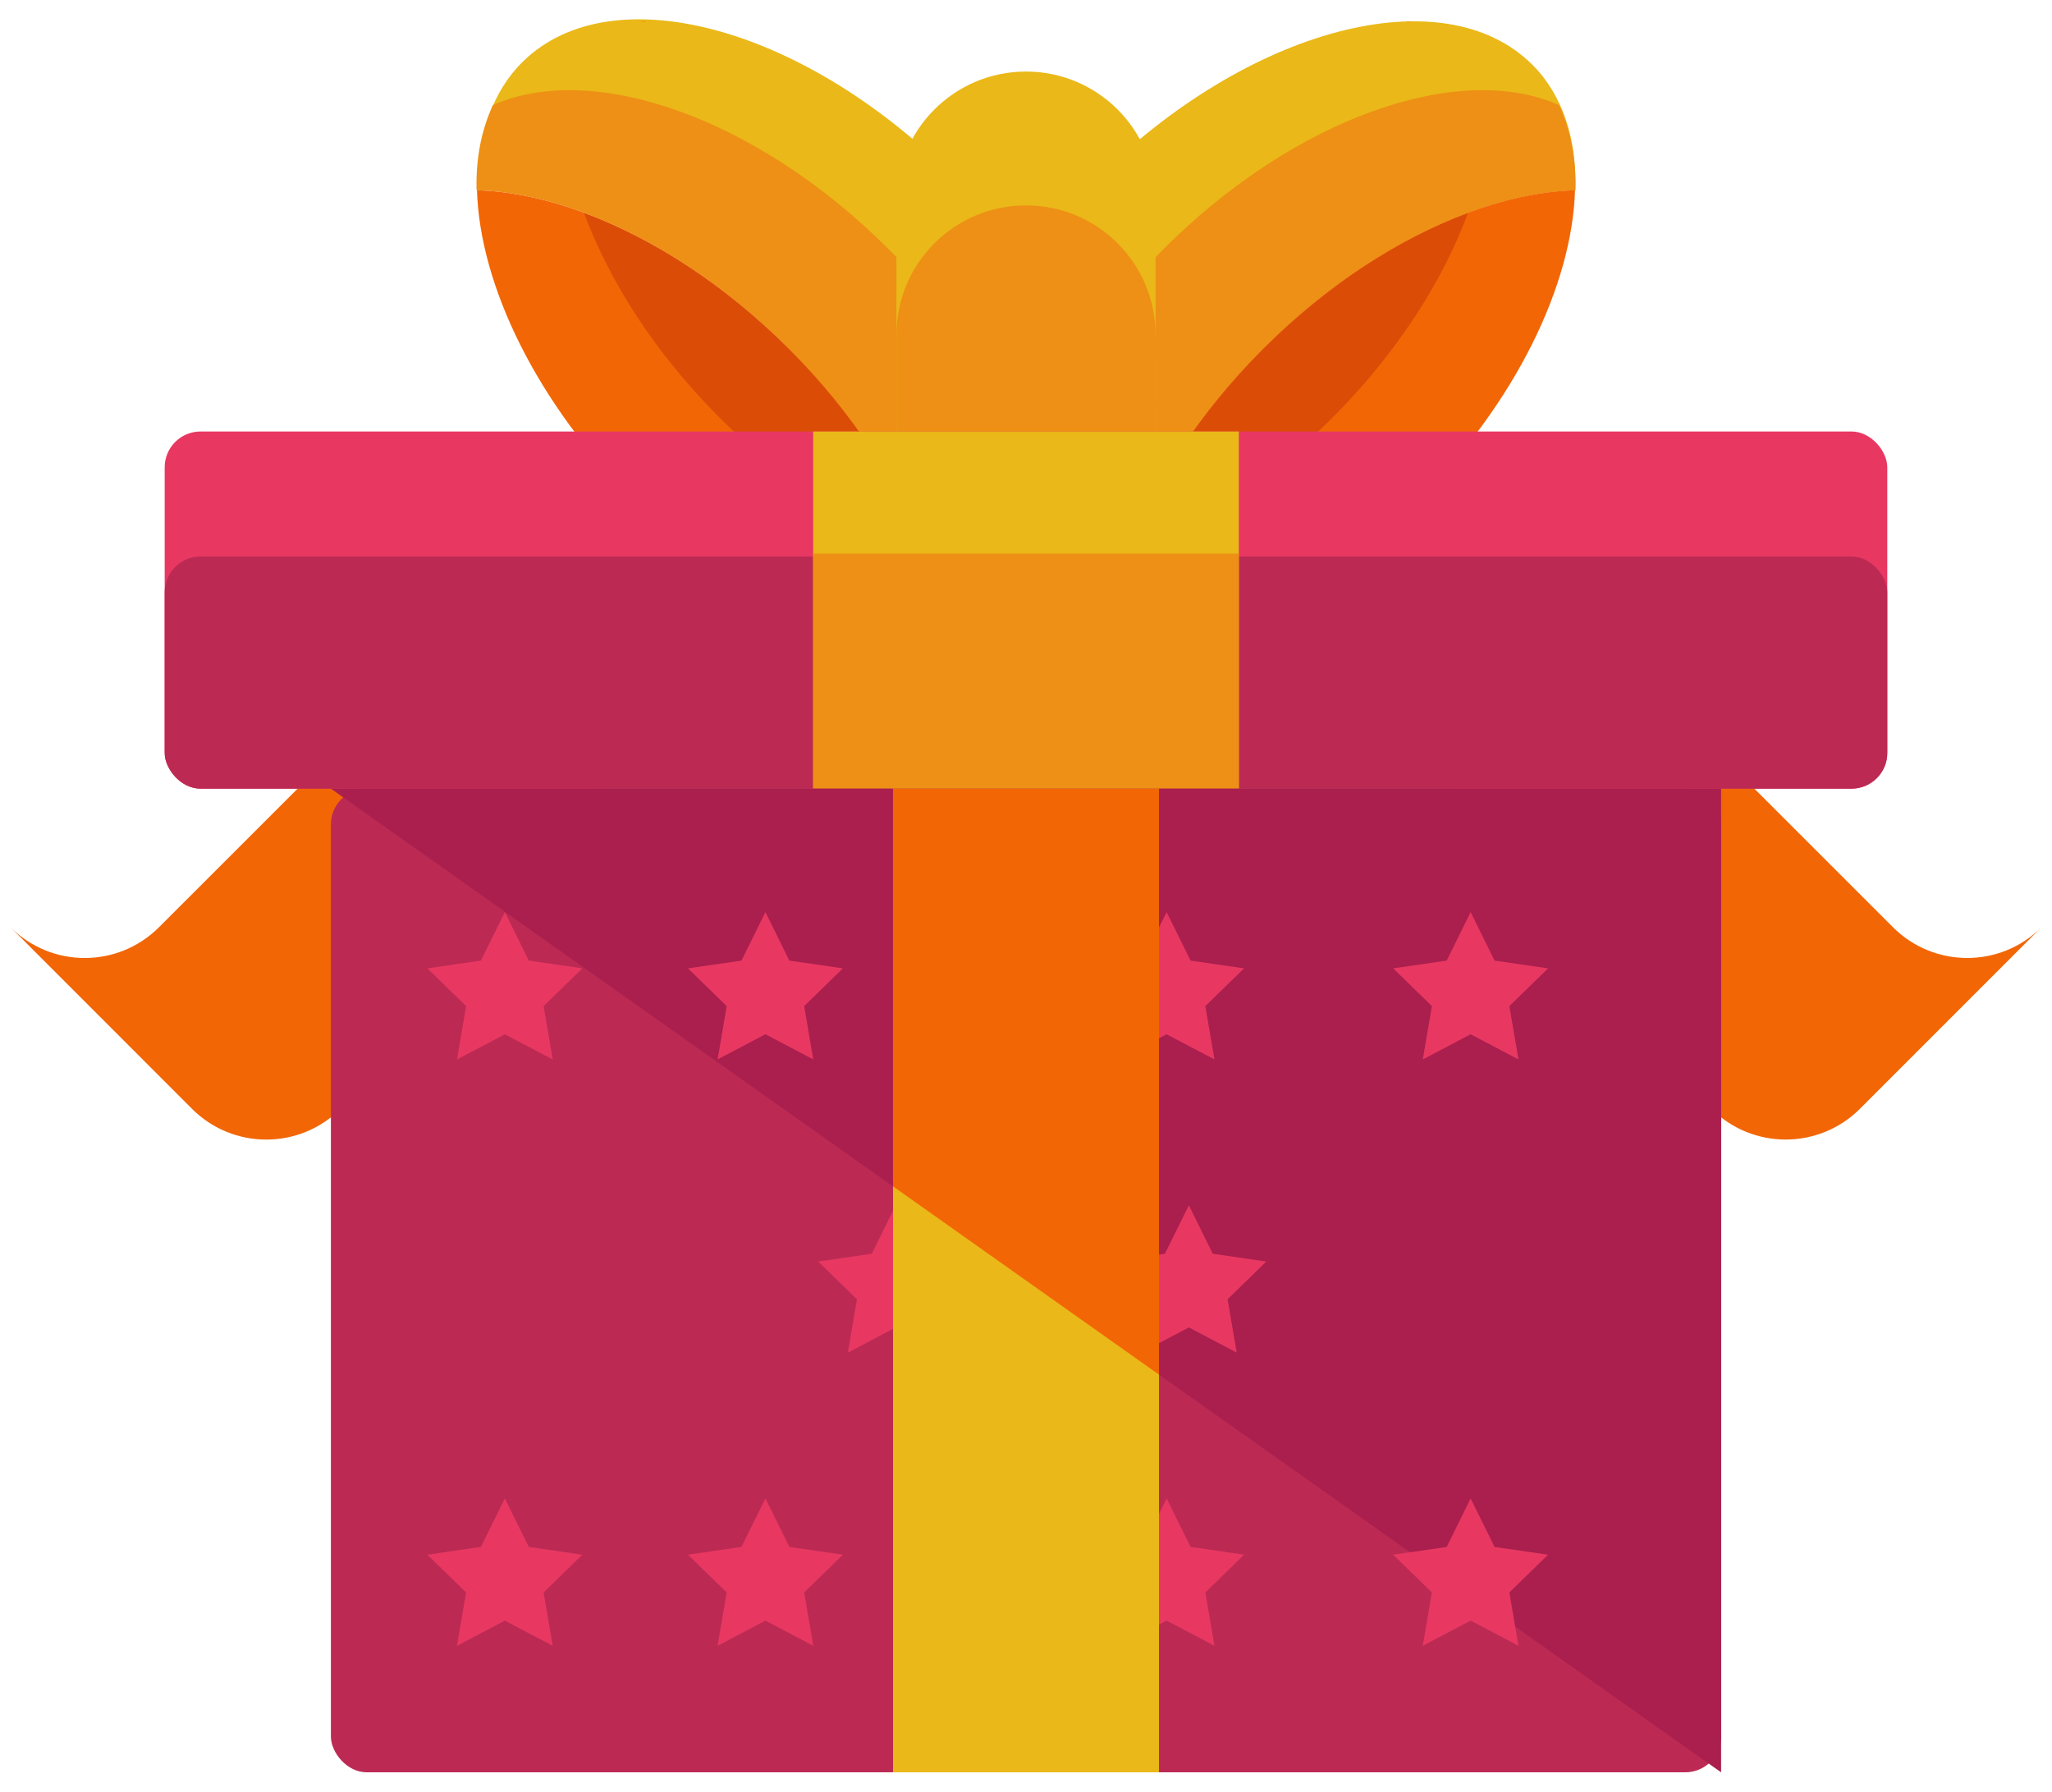 <?xml version="1.0" encoding="UTF-8" standalone="no"?>
<svg width="63px" height="55px" viewBox="0 0 63 55" version="1.1" xmlns="http://www.w3.org/2000/svg" xmlns:xlink="http://www.w3.org/1999/xlink">
    <!-- Generator: Sketch 45.2 (43514) - http://www.bohemiancoding.com/sketch -->
    <title>gift</title>
    <desc>Created with Sketch.</desc>
    <defs></defs>
    <g id="Page-1" stroke="none" stroke-width="1" fill="none" fill-rule="evenodd">
        <g id="gift">
            <g id="Group" fill-rule="nonzero">
                <g transform="translate(0, 15)" id="Shape">
                    <g>
                        <path d="M16.093,6.824 C14.833,5.562 12.788,5.562 11.529,6.824 L9.452,8.9 L9.45,8.898 L4.884,13.462 C3.624,14.724 1.579,14.726 0.32,13.462 L5.894,19.038 C7.154,20.3 9.199,20.298 10.458,19.036 L12.532,16.962 L12.534,16.962 L17.1,12.396 C18.36,11.136 20.405,11.136 21.666,12.398 L16.093,6.824 Z" fill="#F26606"></path>
                        <path d="M25.913,1.585 C24.651,0.325 22.608,0.325 21.347,1.587 L19.271,3.661 L19.271,3.66 L16.101,6.832 L21.667,12.398 L26.921,7.162 C28.181,5.9 30.226,5.9 31.485,7.16 L25.913,1.585 Z" fill="#1BC1A9"></path>
                        <path d="M28.837,4.511 L25.913,1.585 C24.651,0.325 22.608,0.325 21.347,1.587 L19.47,3.464 C19.976,4.116 20.527,4.763 21.144,5.38 C22.505,6.741 23.976,7.821 25.449,8.628 L26.922,7.161 C27.686,6.395 28.738,6.102 29.731,6.265 C29.476,5.683 29.183,5.095 28.837,4.511 Z" fill="#0CAFAF"></path>
                    </g>
                    <g transform="translate(31, 0)">
                        <path d="M15.907,6.824 C17.167,5.562 19.21,5.562 20.471,6.822 L22.547,8.9 L22.549,8.898 L27.115,13.462 C28.375,14.724 30.42,14.724 31.679,13.462 L26.105,19.036 C24.845,20.298 22.8,20.298 21.541,19.036 L22.215,19.714 L22.215,19.714 L14.899,12.398 C13.637,11.136 11.592,11.136 10.333,12.398 L15.907,6.824 Z" fill="#F26606"></path>
                        <path d="M6.089,1.587 C7.349,0.325 9.394,0.325 10.653,1.585 L12.729,3.661 L12.729,3.661 L15.899,6.831 L10.333,12.397 L5.079,7.159 C3.817,5.899 1.774,5.899 0.515,7.159 L6.089,1.587 Z" fill="#1BC1A9"></path>
                        <path d="M3.163,4.509 L6.089,1.587 C7.349,0.325 9.394,0.325 10.653,1.585 L12.53,3.464 C12.022,4.118 11.473,4.763 10.856,5.38 C9.495,6.741 8.024,7.821 6.551,8.628 L5.078,7.159 C4.312,6.395 3.262,6.1 2.269,6.264 C2.524,5.683 2.817,5.097 3.163,4.509 Z" fill="#0CAFAF"></path>
                    </g>
                </g>
                <g transform="translate(14, 0)" id="Shape">
                    <g>
                        <path d="M15.45,5.602 C10.82,0.853 4.827,-0.813 2.062,1.883 C1.103,2.82 0.667,4.166 0.691,5.716 C3.598,5.835 7.195,7.607 10.214,10.706 C13.235,13.803 14.916,17.444 14.961,20.353 C16.509,20.415 17.866,20.017 18.827,19.08 C21.591,16.383 20.079,10.35 15.45,5.602 Z" fill="#EAB818"></path>
                        <path d="M1.132,3.228 C0.78,3.994 0.605,4.869 0.632,5.839 C3.54,5.921 7.159,7.648 10.218,10.708 C13.279,13.767 15.005,17.386 15.087,20.294 C16.056,20.321 16.933,20.144 17.696,19.794 C19.059,16.737 17.331,11.698 13.278,7.646 C9.225,3.594 4.188,1.865 1.132,3.228 Z" fill="#ED9015"></path>
                        <g>
                            <path d="M2.653,1.439 C2.731,1.39 2.815,1.343 2.897,1.298 C2.815,1.343 2.731,1.39 2.653,1.439 Z" fill="#F26606"></path>
                            <path d="M0.679,4.875 C0.652,5.135 0.638,5.402 0.64,5.676 C0.638,5.402 0.651,5.134 0.679,4.875 Z" fill="#F26606"></path>
                            <path d="M0.987,3.542 C1.069,3.327 1.163,3.12 1.272,2.923 C1.163,3.121 1.069,3.328 0.987,3.542 Z" fill="#F26606"></path>
                            <path d="M1.415,2.679 C1.565,2.445 1.733,2.22 1.929,2.021 C1.733,2.222 1.565,2.445 1.415,2.679 Z" fill="#F26606"></path>
                            <path d="M0.7,4.662 C0.743,4.348 0.813,4.045 0.905,3.756 C0.813,4.044 0.745,4.347 0.7,4.662 Z" fill="#F26606"></path>
                            <path d="M3.519,1.013 C3.589,0.988 3.658,0.954 3.73,0.931 C3.657,0.955 3.589,0.988 3.519,1.013 Z" fill="#F26606"></path>
                            <path d="M20.269,15.113 C20.265,15.113 20.261,15.111 20.255,15.111 C20.259,15.166 20.261,15.222 20.261,15.277 C20.261,15.222 20.269,15.169 20.269,15.113 Z" fill="#F26606"></path>
                            <path d="M5.813,0.669 C5.813,0.665 5.813,0.661 5.813,0.657 C5.756,0.655 5.706,0.665 5.649,0.665 C5.702,0.666 5.759,0.667 5.813,0.669 Z" fill="#F26606"></path>
                            <path d="M1.995,1.955 C1.985,1.963 1.975,1.971 1.966,1.978 C1.962,1.98 1.962,1.982 1.96,1.984 C1.97,1.974 1.983,1.966 1.995,1.955 Z" fill="#F26606"></path>
                            <path d="M4.638,0.724 C4.708,0.714 4.783,0.712 4.853,0.704 C4.782,0.712 4.708,0.714 4.638,0.724 Z" fill="#F26606"></path>
                            <path d="M20.2,16.289 C20.212,16.219 20.214,16.144 20.221,16.074 C20.214,16.144 20.21,16.218 20.2,16.289 Z" fill="#F26606"></path>
                            <path d="M19.913,17.408 C19.938,17.338 19.972,17.269 19.995,17.197 C19.972,17.269 19.938,17.337 19.913,17.408 Z" fill="#F26606"></path>
                            <path d="M18.94,18.966 C18.944,18.964 18.944,18.962 18.946,18.962 C18.956,18.952 18.962,18.939 18.971,18.929 C18.96,18.941 18.952,18.955 18.94,18.966 Z" fill="#F26606"></path>
                            <path d="M19.487,18.271 C19.536,18.193 19.583,18.111 19.628,18.029 C19.581,18.111 19.536,18.193 19.487,18.271 Z" fill="#F26606"></path>
                            <path d="M18.905,18.996 C18.704,19.193 18.481,19.361 18.247,19.512 C18.481,19.361 18.704,19.193 18.905,18.996 Z" fill="#F26606"></path>
                            <path d="M17.171,20.021 C16.882,20.111 16.579,20.181 16.265,20.226 C16.579,20.181 16.882,20.111 17.171,20.021 Z" fill="#F26606"></path>
                            <path d="M15.251,20.287 C15.526,20.289 15.792,20.273 16.05,20.246 C15.792,20.273 15.524,20.289 15.251,20.287 Z" fill="#F26606"></path>
                            <path d="M18.003,19.654 C17.806,19.763 17.599,19.857 17.384,19.937 C17.599,19.857 17.806,19.763 18.003,19.654 Z" fill="#F26606"></path>
                            <path d="M10.218,10.708 C7.163,7.651 3.55,5.925 0.644,5.841 C0.732,8.745 2.458,12.357 5.513,15.413 C8.568,18.468 12.181,20.194 15.085,20.282 C15.001,17.376 13.274,13.763 10.218,10.708 Z" fill="#F26606"></path>
                            <path d="M3.931,6.541 C4.71,8.643 6.12,10.852 8.097,12.828 C10.076,14.807 12.285,16.217 14.388,16.996 C13.605,14.894 12.197,12.685 10.218,10.709 C8.241,8.73 6.032,7.32 3.931,6.541 Z" fill="#DB4D07"></path>
                        </g>
                    </g>
                    <g transform="translate(14, 0)">
                        <path d="M5.612,5.537 C10.301,0.849 16.315,-0.74 19.048,1.99 C19.995,2.939 20.411,4.291 20.368,5.84 C17.458,5.922 13.841,7.649 10.782,10.709 C7.723,13.768 5.995,17.387 5.913,20.295 C4.362,20.338 3.013,19.92 2.065,18.973 C-0.665,16.242 0.921,10.228 5.612,5.537 Z" fill="#EAB818"></path>
                        <path d="M19.868,3.228 C20.218,3.994 20.395,4.871 20.368,5.839 C17.458,5.921 13.841,7.648 10.782,10.708 C7.723,13.767 5.995,17.386 5.913,20.294 C4.944,20.321 4.067,20.144 3.304,19.794 C1.939,16.737 3.669,11.698 7.722,7.646 C11.775,3.594 16.812,1.865 19.868,3.228 Z" fill="#ED9015"></path>
                        <g>
                            <path d="M18.347,1.441 C18.267,1.39 18.185,1.343 18.103,1.296 C18.185,1.343 18.267,1.388 18.347,1.441 Z" fill="#F26606"></path>
                            <path d="M20.319,4.876 C20.348,5.134 20.362,5.399 20.36,5.675 C20.362,5.402 20.349,5.134 20.319,4.876 Z" fill="#F26606"></path>
                            <path d="M20.011,3.542 C19.931,3.327 19.837,3.12 19.728,2.923 C19.837,3.121 19.931,3.328 20.011,3.542 Z" fill="#F26606"></path>
                            <path d="M19.585,2.679 C19.435,2.443 19.267,2.22 19.071,2.021 C19.265,2.222 19.435,2.443 19.585,2.679 Z" fill="#F26606"></path>
                            <path d="M20.3,4.662 C20.255,4.348 20.187,4.045 20.093,3.756 C20.187,4.042 20.255,4.345 20.3,4.662 Z" fill="#F26606"></path>
                            <path d="M17.481,1.013 C17.411,0.986 17.344,0.954 17.272,0.931 C17.345,0.955 17.411,0.986 17.481,1.013 Z" fill="#F26606"></path>
                            <path d="M0.731,15.113 C0.735,15.113 0.739,15.111 0.743,15.111 C0.741,15.166 0.741,15.222 0.741,15.277 C0.741,15.222 0.729,15.169 0.731,15.113 Z" fill="#F26606"></path>
                            <path d="M15.187,0.667 C15.187,0.665 15.187,0.661 15.187,0.657 C15.244,0.655 15.294,0.665 15.351,0.665 C15.294,0.666 15.241,0.667 15.187,0.667 Z" fill="#F26606"></path>
                            <path d="M19.005,1.955 C19.013,1.963 19.025,1.969 19.036,1.978 C19.036,1.98 19.038,1.984 19.04,1.984 C19.028,1.974 19.015,1.966 19.005,1.955 Z" fill="#F26606"></path>
                            <path d="M16.362,0.724 C16.292,0.714 16.219,0.71 16.147,0.704 C16.22,0.71 16.292,0.714 16.362,0.724 Z" fill="#F26606"></path>
                            <path d="M0.8,16.289 C0.788,16.219 0.786,16.144 0.779,16.072 C0.786,16.144 0.79,16.218 0.8,16.289 Z" fill="#F26606"></path>
                            <path d="M1.087,17.408 C1.062,17.338 1.028,17.269 1.005,17.195 C1.028,17.269 1.062,17.337 1.087,17.408 Z" fill="#F26606"></path>
                            <path d="M2.06,18.966 C2.056,18.964 2.056,18.962 2.052,18.96 C2.044,18.95 2.038,18.939 2.031,18.929 C2.038,18.941 2.048,18.955 2.06,18.966 Z" fill="#F26606"></path>
                            <path d="M1.515,18.271 C1.462,18.193 1.417,18.113 1.37,18.029 C1.417,18.111 1.464,18.193 1.515,18.271 Z" fill="#F26606"></path>
                            <path d="M2.095,18.996 C2.296,19.193 2.519,19.361 2.753,19.512 C2.519,19.361 2.296,19.193 2.095,18.996 Z" fill="#F26606"></path>
                            <path d="M3.829,20.019 C4.118,20.111 4.419,20.181 4.735,20.228 C4.419,20.181 4.118,20.111 3.829,20.019 Z" fill="#F26606"></path>
                            <path d="M5.749,20.287 C5.474,20.289 5.208,20.273 4.948,20.246 C5.208,20.273 5.474,20.289 5.749,20.287 Z" fill="#F26606"></path>
                            <path d="M2.997,19.654 C3.192,19.763 3.401,19.859 3.616,19.937 C3.401,19.859 3.192,19.763 2.997,19.654 Z" fill="#F26606"></path>
                            <path d="M10.782,10.708 C13.837,7.651 17.45,5.925 20.356,5.839 C20.27,8.745 18.542,12.357 15.487,15.413 C12.432,18.468 8.819,20.194 5.913,20.28 C5.999,17.376 7.726,13.763 10.782,10.708 Z" fill="#F26606"></path>
                            <path d="M17.069,6.541 C16.292,8.643 14.878,10.852 12.903,12.828 C10.924,14.807 8.715,16.215 6.614,16.996 C7.395,14.894 8.803,12.685 10.782,10.709 C12.759,8.732 14.968,7.32 17.069,6.541 Z" fill="#DB4D07"></path>
                        </g>
                    </g>
                </g>
                <path d="M35.479,18.183 C35.479,20.382 33.696,22.162 31.499,22.162 L31.499,22.162 C29.302,22.164 27.522,20.383 27.522,18.185 L27.522,6.175 C27.522,3.978 29.301,2.198 31.499,2.196 L31.499,2.196 C33.696,2.196 35.479,3.977 35.478,6.175 L35.479,18.183 Z" id="Shape" fill="#EAB818"></path>
                <path d="M31.499,6.306 C29.302,6.304 27.522,8.087 27.522,10.285 L27.522,18.185 C27.522,20.382 29.301,22.164 31.499,22.162 C33.696,22.162 35.479,20.383 35.479,18.183 L35.477,10.285 C35.479,8.085 33.696,6.304 31.499,6.306 Z" id="Shape" fill="#ED9015"></path>
            </g>
            <g id="Group" transform="translate(5, 13)" fill-rule="nonzero">
                <rect id="Rectangle-path" fill="#E83862" x="0.056" y="0.246" width="52.887" height="10.965" rx="1.1"></rect>
                <rect id="Rectangle-path" fill="#BC2A54" x="0.056" y="4.083" width="52.887" height="7.127" rx="1.1"></rect>
                <rect id="Rectangle-path" fill="#EAB818" x="19.966" y="0.246" width="13.068" height="10.965"></rect>
                <rect id="Rectangle-path" fill="#ED9015" x="19.966" y="3.996" width="13.068" height="7.215"></rect>
            </g>
            <g id="Group" transform="translate(10, 24)" fill-rule="nonzero">
                <rect id="Rectangle-path" fill="#BC2A54" x="0.159" y="0.21" width="42.682" height="30.197" rx="1.1"></rect>
                <polygon id="Shape" fill="#AA1F4D" points="0.159 0.21 42.841 30.408 42.841 0.21"></polygon>
            </g>
            <g id="Stars" transform="translate(25, 37)" fill="#E83862">
                <polygon id="Star" points="2.5 3.75 1.031 4.523 1.311 2.886 0.122 1.727 1.765 1.489 2.5 0 3.235 1.489 4.878 1.727 3.689 2.886 3.969 4.523"></polygon>
                <polygon id="Star" points="11.5 3.75 10.031 4.523 10.311 2.886 9.122 1.727 10.765 1.489 11.5 0 12.235 1.489 13.878 1.727 12.689 2.886 12.969 4.523"></polygon>
            </g>
            <g id="Stars" transform="translate(13, 28)" fill="#E83862">
                <polygon id="Star" points="2.5 3.75 1.031 4.523 1.311 2.886 0.122 1.727 1.765 1.489 2.5 0 3.235 1.489 4.878 1.727 3.689 2.886 3.969 4.523"></polygon>
                <polygon id="Star" points="10.5 3.75 9.031 4.523 9.311 2.886 8.122 1.727 9.765 1.489 10.5 0 11.235 1.489 12.878 1.727 11.689 2.886 11.969 4.523"></polygon>
                <polygon id="Star" points="22.817 3.75 21.348 4.523 21.628 2.886 20.439 1.727 22.082 1.489 22.817 0 23.552 1.489 25.195 1.727 24.006 2.886 24.286 4.523"></polygon>
                <polygon id="Star" points="32.151 3.75 30.682 4.523 30.962 2.886 29.773 1.727 31.416 1.489 32.151 0 32.886 1.489 34.529 1.727 33.34 2.886 33.62 4.523"></polygon>
            </g>
            <g id="Stars" transform="translate(13, 46)" fill="#E83862">
                <polygon id="Star" points="2.5 3.75 1.031 4.523 1.311 2.886 0.122 1.727 1.765 1.489 2.5 0 3.235 1.489 4.878 1.727 3.689 2.886 3.969 4.523"></polygon>
                <polygon id="Star" points="10.5 3.75 9.031 4.523 9.311 2.886 8.122 1.727 9.765 1.489 10.5 0 11.235 1.489 12.878 1.727 11.689 2.886 11.969 4.523"></polygon>
                <polygon id="Star" points="22.817 3.75 21.348 4.523 21.628 2.886 20.439 1.727 22.082 1.489 22.817 0 23.552 1.489 25.195 1.727 24.006 2.886 24.286 4.523"></polygon>
                <polygon id="Star" points="32.151 3.75 30.682 4.523 30.962 2.886 29.773 1.727 31.416 1.489 32.151 0 32.886 1.489 34.529 1.727 33.34 2.886 33.62 4.523"></polygon>
            </g>
            <rect id="Rectangle-path" fill="#EAB818" fill-rule="nonzero" x="27.417" y="24.21" width="8.166" height="30.197"></rect>
            <polygon id="Shape" fill="#F26606" fill-rule="nonzero" points="35.583 42.199 35.583 24.21 27.417 24.21 27.417 36.419"></polygon>
        </g>
    </g>
</svg>